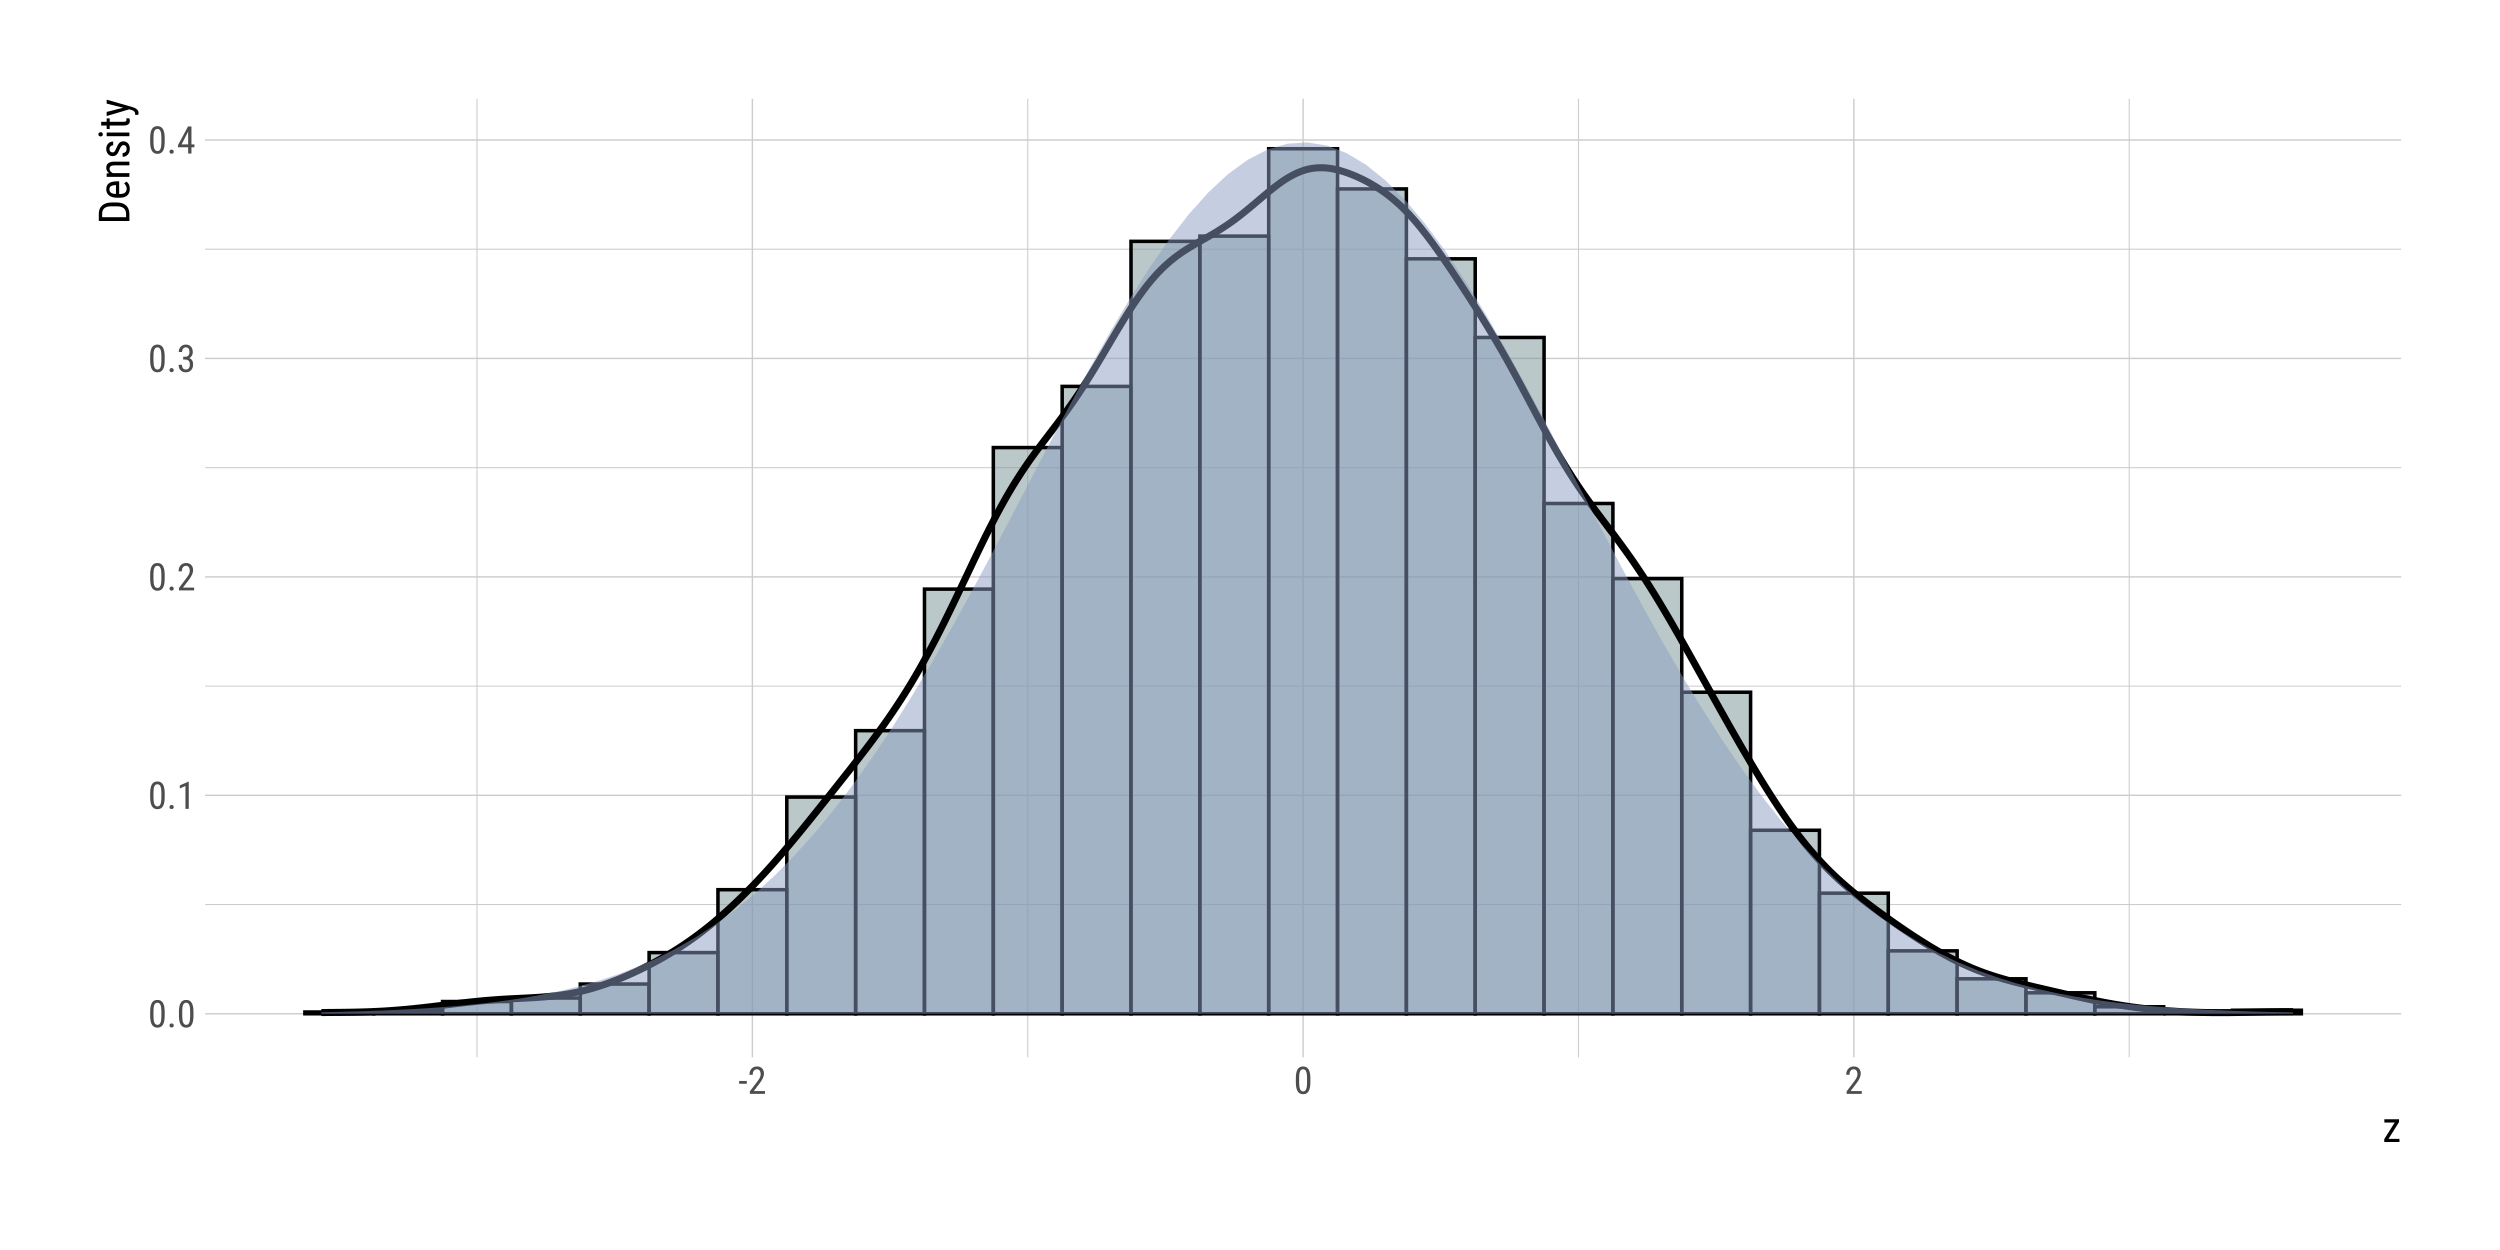 <?xml version="1.0" encoding="UTF-8"?>
<svg xmlns="http://www.w3.org/2000/svg" xmlns:xlink="http://www.w3.org/1999/xlink" width="756pt" height="378pt" viewBox="0 0 756 378" version="1.1">
<defs>
<g>
<symbol overflow="visible" id="glyph0-0">
<path style="stroke:none;" d="M 3.922 0 L 0.578 0 L 0.578 -8.172 L 3.922 -8.172 Z M 3.672 -0.484 L 3.672 -7.688 L 2.375 -4.094 Z M 0.844 -7.641 L 0.844 -0.531 L 2.109 -4.094 Z M 1.031 -0.297 L 3.453 -0.297 L 2.234 -3.703 Z M 2.234 -4.469 L 3.453 -7.875 L 1.031 -7.875 Z M 2.234 -4.469 "/>
</symbol>
<symbol overflow="visible" id="glyph0-1">
<path style="stroke:none;" d="M 5.031 -3.484 C 5.031 -2.273 4.852 -1.375 4.5 -0.781 C 4.145 -0.188 3.594 0.109 2.844 0.109 C 2.113 0.109 1.566 -0.176 1.203 -0.75 C 0.848 -1.32 0.66 -2.18 0.641 -3.328 L 0.641 -4.734 C 0.641 -5.93 0.816 -6.82 1.172 -7.406 C 1.523 -7.988 2.078 -8.281 2.828 -8.281 C 3.566 -8.281 4.113 -8 4.469 -7.438 C 4.82 -6.883 5.008 -6.047 5.031 -4.922 Z M 4.031 -4.906 C 4.031 -5.77 3.93 -6.406 3.734 -6.812 C 3.547 -7.227 3.242 -7.438 2.828 -7.438 C 2.422 -7.438 2.117 -7.234 1.922 -6.828 C 1.734 -6.43 1.641 -5.828 1.641 -5.016 L 1.641 -3.328 C 1.641 -2.461 1.738 -1.812 1.938 -1.375 C 2.133 -0.945 2.438 -0.734 2.844 -0.734 C 3.25 -0.734 3.547 -0.938 3.734 -1.344 C 3.922 -1.75 4.02 -2.375 4.031 -3.219 Z M 4.031 -4.906 "/>
</symbol>
<symbol overflow="visible" id="glyph0-2">
<path style="stroke:none;" d="M 0.812 -0.547 C 0.812 -0.723 0.863 -0.867 0.969 -0.984 C 1.07 -1.109 1.227 -1.172 1.438 -1.172 C 1.656 -1.172 1.816 -1.109 1.922 -0.984 C 2.035 -0.867 2.094 -0.723 2.094 -0.547 C 2.094 -0.367 2.035 -0.223 1.922 -0.109 C 1.816 0.004 1.656 0.062 1.438 0.062 C 1.227 0.062 1.07 0.004 0.969 -0.109 C 0.863 -0.223 0.812 -0.367 0.812 -0.547 Z M 0.812 -0.547 "/>
</symbol>
<symbol overflow="visible" id="glyph0-3">
<path style="stroke:none;" d="M 3.609 0 L 2.609 0 L 2.609 -6.922 L 0.906 -6.156 L 0.906 -7.094 L 3.453 -8.219 L 3.609 -8.219 Z M 3.609 0 "/>
</symbol>
<symbol overflow="visible" id="glyph0-4">
<path style="stroke:none;" d="M 5.234 0 L 0.656 0 L 0.656 -0.75 L 2.984 -3.828 C 3.336 -4.305 3.582 -4.695 3.719 -5 C 3.852 -5.312 3.922 -5.633 3.922 -5.969 C 3.922 -6.406 3.816 -6.758 3.609 -7.031 C 3.41 -7.301 3.148 -7.438 2.828 -7.438 C 2.41 -7.438 2.086 -7.289 1.859 -7 C 1.629 -6.719 1.516 -6.305 1.516 -5.766 L 0.531 -5.766 C 0.531 -6.516 0.734 -7.117 1.141 -7.578 C 1.555 -8.047 2.117 -8.281 2.828 -8.281 C 3.473 -8.281 3.984 -8.082 4.359 -7.688 C 4.734 -7.289 4.922 -6.758 4.922 -6.094 C 4.922 -5.289 4.5 -4.336 3.656 -3.234 L 1.844 -0.844 L 5.234 -0.844 Z M 5.234 0 "/>
</symbol>
<symbol overflow="visible" id="glyph0-5">
<path style="stroke:none;" d="M 1.922 -4.594 L 2.562 -4.594 C 2.969 -4.594 3.281 -4.719 3.5 -4.969 C 3.719 -5.219 3.828 -5.562 3.828 -6 C 3.828 -6.957 3.457 -7.438 2.719 -7.438 C 2.363 -7.438 2.082 -7.305 1.875 -7.047 C 1.676 -6.785 1.578 -6.445 1.578 -6.031 L 0.594 -6.031 C 0.594 -6.688 0.789 -7.223 1.188 -7.641 C 1.594 -8.066 2.102 -8.281 2.719 -8.281 C 3.363 -8.281 3.875 -8.078 4.25 -7.672 C 4.633 -7.273 4.828 -6.707 4.828 -5.969 C 4.828 -5.594 4.727 -5.238 4.531 -4.906 C 4.332 -4.582 4.078 -4.344 3.766 -4.188 C 4.535 -3.906 4.922 -3.27 4.922 -2.281 C 4.922 -1.551 4.719 -0.969 4.312 -0.531 C 3.906 -0.102 3.375 0.109 2.719 0.109 C 2.07 0.109 1.547 -0.094 1.141 -0.5 C 0.742 -0.914 0.547 -1.469 0.547 -2.156 L 1.547 -2.156 C 1.547 -1.719 1.648 -1.367 1.859 -1.109 C 2.066 -0.859 2.352 -0.734 2.719 -0.734 C 3.094 -0.734 3.391 -0.859 3.609 -1.109 C 3.828 -1.359 3.938 -1.738 3.938 -2.25 C 3.938 -3.25 3.461 -3.75 2.516 -3.75 L 1.922 -3.75 Z M 1.922 -4.594 "/>
</symbol>
<symbol overflow="visible" id="glyph0-6">
<path style="stroke:none;" d="M 4.422 -2.75 L 5.328 -2.75 L 5.328 -1.891 L 4.422 -1.891 L 4.422 0 L 3.422 0 L 3.422 -1.891 L 0.344 -1.891 L 0.344 -2.516 L 3.375 -8.172 L 4.422 -8.172 Z M 1.438 -2.75 L 3.422 -2.75 L 3.422 -6.625 Z M 1.438 -2.75 "/>
</symbol>
<symbol overflow="visible" id="glyph0-7">
<path style="stroke:none;" d="M 2.578 -3.047 L 0.266 -3.047 L 0.266 -3.891 L 2.578 -3.891 Z M 2.578 -3.047 "/>
</symbol>
<symbol overflow="visible" id="glyph1-0">
<path style="stroke:none;" d="M 4.438 0 L 0.656 0 L 0.656 -9.25 L 4.438 -9.25 Z M 4.141 -0.547 L 4.141 -8.703 L 2.688 -4.625 Z M 0.953 -8.641 L 0.953 -0.594 L 2.375 -4.625 Z M 1.156 -0.344 L 3.906 -0.344 L 2.531 -4.188 Z M 2.531 -5.047 L 3.906 -8.906 L 1.156 -8.906 Z M 2.531 -5.047 "/>
</symbol>
<symbol overflow="visible" id="glyph1-1">
<path style="stroke:none;" d="M 1.875 -0.953 L 5.188 -0.953 L 5.188 0 L 0.594 0 L 0.594 -0.859 L 3.75 -5.891 L 0.625 -5.891 L 0.625 -6.875 L 5.062 -6.875 L 5.062 -6.031 Z M 1.875 -0.953 "/>
</symbol>
<symbol overflow="visible" id="glyph2-0">
<path style="stroke:none;" d="M 0 -4.438 L 0 -0.656 L -9.25 -0.656 L -9.25 -4.438 Z M -0.547 -4.141 L -8.703 -4.141 L -4.625 -2.688 Z M -8.641 -0.953 L -0.594 -0.953 L -4.625 -2.375 Z M -0.344 -1.156 L -0.344 -3.906 L -4.188 -2.531 Z M -5.047 -2.531 L -8.906 -3.906 L -8.906 -1.156 Z M -5.047 -2.531 "/>
</symbol>
<symbol overflow="visible" id="glyph2-1">
<path style="stroke:none;" d="M 0 -1 L -9.25 -1 L -9.25 -3.203 C -9.25 -4.273 -8.91 -5.109 -8.234 -5.703 C -7.555 -6.305 -6.609 -6.609 -5.391 -6.609 L -3.828 -6.609 C -2.609 -6.609 -1.664 -6.305 -1 -5.703 C -0.332 -5.098 0 -4.219 0 -3.062 Z M -8.234 -2.156 L -1 -2.156 L -1 -3.094 C -1 -3.906 -1.234 -4.5 -1.703 -4.875 C -2.172 -5.258 -2.863 -5.453 -3.781 -5.453 L -5.422 -5.453 C -6.391 -5.453 -7.098 -5.266 -7.547 -4.891 C -8.004 -4.516 -8.234 -3.953 -8.234 -3.203 Z M -8.234 -2.156 "/>
</symbol>
<symbol overflow="visible" id="glyph2-2">
<path style="stroke:none;" d="M 0.125 -3.297 C 0.125 -2.441 -0.129 -1.785 -0.641 -1.328 C -1.148 -0.867 -1.895 -0.633 -2.875 -0.625 L -3.719 -0.625 C -4.738 -0.625 -5.539 -0.848 -6.125 -1.297 C -6.707 -1.742 -7 -2.367 -7 -3.172 C -7 -3.973 -6.738 -4.57 -6.219 -4.969 C -5.707 -5.363 -4.91 -5.566 -3.828 -5.578 L -3.094 -5.578 L -3.094 -1.75 L -2.938 -1.75 C -2.195 -1.75 -1.66 -1.883 -1.328 -2.156 C -0.992 -2.438 -0.828 -2.836 -0.828 -3.359 C -0.828 -3.691 -0.891 -3.984 -1.016 -4.234 C -1.141 -4.484 -1.336 -4.719 -1.609 -4.938 L -0.906 -5.516 C -0.219 -5.035 0.125 -4.297 0.125 -3.297 Z M -6.031 -3.172 C -6.031 -2.703 -5.867 -2.352 -5.547 -2.125 C -5.234 -1.906 -4.738 -1.781 -4.062 -1.75 L -4.062 -4.453 L -4.219 -4.453 C -4.863 -4.422 -5.328 -4.301 -5.609 -4.094 C -5.891 -3.895 -6.031 -3.586 -6.031 -3.172 Z M -6.031 -3.172 "/>
</symbol>
<symbol overflow="visible" id="glyph2-3">
<path style="stroke:none;" d="M -6.875 -1.891 L -6.125 -1.938 C -6.707 -2.363 -7 -2.914 -7 -3.594 C -7 -4.812 -6.188 -5.43 -4.562 -5.453 L 0 -5.453 L 0 -4.328 L -4.516 -4.328 C -5.047 -4.328 -5.426 -4.238 -5.656 -4.062 C -5.883 -3.883 -6 -3.613 -6 -3.25 C -6 -2.969 -5.906 -2.719 -5.719 -2.5 C -5.531 -2.281 -5.285 -2.102 -4.984 -1.969 L 0 -1.969 L 0 -0.844 L -6.875 -0.844 Z M -6.875 -1.891 "/>
</symbol>
<symbol overflow="visible" id="glyph2-4">
<path style="stroke:none;" d="M -1.766 -4.172 C -2.004 -4.172 -2.207 -4.078 -2.375 -3.891 C -2.551 -3.711 -2.754 -3.363 -2.984 -2.844 C -3.234 -2.238 -3.445 -1.812 -3.625 -1.562 C -3.801 -1.32 -4.004 -1.141 -4.234 -1.016 C -4.461 -0.891 -4.734 -0.828 -5.047 -0.828 C -5.609 -0.828 -6.07 -1.031 -6.438 -1.438 C -6.812 -1.852 -7 -2.379 -7 -3.016 C -7 -3.68 -6.801 -4.219 -6.406 -4.625 C -6.02 -5.031 -5.52 -5.234 -4.906 -5.234 L -4.906 -4.109 C -5.219 -4.109 -5.484 -4.004 -5.703 -3.797 C -5.922 -3.586 -6.031 -3.328 -6.031 -3.016 C -6.031 -2.68 -5.941 -2.422 -5.766 -2.234 C -5.598 -2.047 -5.367 -1.953 -5.078 -1.953 C -4.848 -1.953 -4.664 -2.02 -4.531 -2.156 C -4.395 -2.289 -4.211 -2.625 -3.984 -3.156 C -3.648 -3.988 -3.328 -4.551 -3.016 -4.844 C -2.711 -5.145 -2.32 -5.297 -1.844 -5.297 C -1.25 -5.297 -0.77 -5.086 -0.406 -4.672 C -0.051 -4.266 0.125 -3.719 0.125 -3.031 C 0.125 -2.32 -0.078 -1.742 -0.484 -1.297 C -0.898 -0.848 -1.422 -0.625 -2.047 -0.625 L -2.047 -1.766 C -1.672 -1.773 -1.375 -1.891 -1.156 -2.109 C -0.938 -2.328 -0.828 -2.633 -0.828 -3.031 C -0.828 -3.406 -0.91 -3.688 -1.078 -3.875 C -1.242 -4.07 -1.473 -4.172 -1.766 -4.172 Z M -1.766 -4.172 "/>
</symbol>
<symbol overflow="visible" id="glyph2-5">
<path style="stroke:none;" d="M 0 -2.047 L 0 -0.922 L -6.875 -0.922 L -6.875 -2.047 Z M -8.688 -2.141 C -8.5 -2.141 -8.344 -2.086 -8.219 -1.984 C -8.094 -1.879 -8.031 -1.719 -8.031 -1.5 C -8.031 -1.289 -8.094 -1.129 -8.219 -1.016 C -8.344 -0.91 -8.5 -0.859 -8.688 -0.859 C -8.875 -0.859 -9.035 -0.91 -9.172 -1.016 C -9.305 -1.129 -9.375 -1.289 -9.375 -1.5 C -9.375 -1.707 -9.305 -1.863 -9.172 -1.969 C -9.035 -2.082 -8.875 -2.141 -8.688 -2.141 Z M -8.688 -2.141 "/>
</symbol>
<symbol overflow="visible" id="glyph2-6">
<path style="stroke:none;" d="M -8.531 -2.312 L -6.875 -2.312 L -6.875 -3.344 L -5.953 -3.344 L -5.953 -2.312 L -1.703 -2.312 C -1.43 -2.312 -1.223 -2.352 -1.078 -2.438 C -0.941 -2.531 -0.875 -2.688 -0.875 -2.906 C -0.875 -3.051 -0.898 -3.203 -0.953 -3.359 L 0 -3.344 C 0.082 -3.082 0.125 -2.82 0.125 -2.562 C 0.125 -2.113 -0.031 -1.77 -0.344 -1.531 C -0.664 -1.301 -1.113 -1.188 -1.688 -1.188 L -5.953 -1.188 L -5.953 -0.141 L -6.875 -0.141 L -6.875 -1.188 L -8.531 -1.188 Z M -8.531 -2.312 "/>
</symbol>
<symbol overflow="visible" id="glyph2-7">
<path style="stroke:none;" d="M -1.859 -2.719 L -6.875 -3.969 L -6.875 -5.156 L 0.969 -2.906 C 1.562 -2.738 2.008 -2.5 2.312 -2.188 C 2.625 -1.883 2.781 -1.535 2.781 -1.141 C 2.781 -0.992 2.742 -0.801 2.672 -0.562 L 1.719 -0.562 L 1.75 -0.812 C 1.75 -1.133 1.672 -1.383 1.516 -1.562 C 1.359 -1.75 1.094 -1.898 0.719 -2.016 L -0.062 -2.234 L -6.875 -0.219 L -6.875 -1.453 Z M -1.859 -2.719 "/>
</symbol>
</g>
<clipPath id="clip1">
  <path d="M 62.012 273 L 726.109 273 L 726.109 274 L 62.012 274 Z M 62.012 273 "/>
</clipPath>
<clipPath id="clip2">
  <path d="M 62.012 207 L 726.109 207 L 726.109 208 L 62.012 208 Z M 62.012 207 "/>
</clipPath>
<clipPath id="clip3">
  <path d="M 62.012 141 L 726.109 141 L 726.109 142 L 62.012 142 Z M 62.012 141 "/>
</clipPath>
<clipPath id="clip4">
  <path d="M 62.012 75 L 726.109 75 L 726.109 76 L 62.012 76 Z M 62.012 75 "/>
</clipPath>
<clipPath id="clip5">
  <path d="M 144 29.887 L 145 29.887 L 145 319.738 L 144 319.738 Z M 144 29.887 "/>
</clipPath>
<clipPath id="clip6">
  <path d="M 310 29.887 L 311 29.887 L 311 319.738 L 310 319.738 Z M 310 29.887 "/>
</clipPath>
<clipPath id="clip7">
  <path d="M 477 29.887 L 478 29.887 L 478 319.738 L 477 319.738 Z M 477 29.887 "/>
</clipPath>
<clipPath id="clip8">
  <path d="M 643 29.887 L 645 29.887 L 645 319.738 L 643 319.738 Z M 643 29.887 "/>
</clipPath>
<clipPath id="clip9">
  <path d="M 62.012 306 L 726.109 306 L 726.109 307 L 62.012 307 Z M 62.012 306 "/>
</clipPath>
<clipPath id="clip10">
  <path d="M 62.012 240 L 726.109 240 L 726.109 241 L 62.012 241 Z M 62.012 240 "/>
</clipPath>
<clipPath id="clip11">
  <path d="M 62.012 174 L 726.109 174 L 726.109 175 L 62.012 175 Z M 62.012 174 "/>
</clipPath>
<clipPath id="clip12">
  <path d="M 62.012 108 L 726.109 108 L 726.109 109 L 62.012 109 Z M 62.012 108 "/>
</clipPath>
<clipPath id="clip13">
  <path d="M 62.012 42 L 726.109 42 L 726.109 43 L 62.012 43 Z M 62.012 42 "/>
</clipPath>
<clipPath id="clip14">
  <path d="M 227 29.887 L 228 29.887 L 228 319.738 L 227 319.738 Z M 227 29.887 "/>
</clipPath>
<clipPath id="clip15">
  <path d="M 393 29.887 L 395 29.887 L 395 319.738 L 393 319.738 Z M 393 29.887 "/>
</clipPath>
<clipPath id="clip16">
  <path d="M 560 29.887 L 561 29.887 L 561 319.738 L 560 319.738 Z M 560 29.887 "/>
</clipPath>
</defs>
<g id="surface64">
<rect x="0" y="0" width="756" height="378" style="fill:rgb(100%,100%,100%);fill-opacity:1;stroke:none;"/>
<g clip-path="url(#clip1)" clip-rule="nonzero">
<path style="fill:none;stroke-width:0.32;stroke-linecap:butt;stroke-linejoin:round;stroke:rgb(80%,80%,80%);stroke-opacity:1;stroke-miterlimit:10;" d="M 62.012 273.535 L 726.113 273.535 "/>
</g>
<g clip-path="url(#clip2)" clip-rule="nonzero">
<path style="fill:none;stroke-width:0.32;stroke-linecap:butt;stroke-linejoin:round;stroke:rgb(80%,80%,80%);stroke-opacity:1;stroke-miterlimit:10;" d="M 62.012 207.477 L 726.113 207.477 "/>
</g>
<g clip-path="url(#clip3)" clip-rule="nonzero">
<path style="fill:none;stroke-width:0.32;stroke-linecap:butt;stroke-linejoin:round;stroke:rgb(80%,80%,80%);stroke-opacity:1;stroke-miterlimit:10;" d="M 62.012 141.422 L 726.113 141.422 "/>
</g>
<g clip-path="url(#clip4)" clip-rule="nonzero">
<path style="fill:none;stroke-width:0.32;stroke-linecap:butt;stroke-linejoin:round;stroke:rgb(80%,80%,80%);stroke-opacity:1;stroke-miterlimit:10;" d="M 62.012 75.363 L 726.113 75.363 "/>
</g>
<g clip-path="url(#clip5)" clip-rule="nonzero">
<path style="fill:none;stroke-width:0.32;stroke-linecap:butt;stroke-linejoin:round;stroke:rgb(80%,80%,80%);stroke-opacity:1;stroke-miterlimit:10;" d="M 144.246 319.738 L 144.246 29.887 "/>
</g>
<g clip-path="url(#clip6)" clip-rule="nonzero">
<path style="fill:none;stroke-width:0.32;stroke-linecap:butt;stroke-linejoin:round;stroke:rgb(80%,80%,80%);stroke-opacity:1;stroke-miterlimit:10;" d="M 310.789 319.738 L 310.789 29.887 "/>
</g>
<g clip-path="url(#clip7)" clip-rule="nonzero">
<path style="fill:none;stroke-width:0.32;stroke-linecap:butt;stroke-linejoin:round;stroke:rgb(80%,80%,80%);stroke-opacity:1;stroke-miterlimit:10;" d="M 477.336 319.738 L 477.336 29.887 "/>
</g>
<g clip-path="url(#clip8)" clip-rule="nonzero">
<path style="fill:none;stroke-width:0.32;stroke-linecap:butt;stroke-linejoin:round;stroke:rgb(80%,80%,80%);stroke-opacity:1;stroke-miterlimit:10;" d="M 643.879 319.738 L 643.879 29.887 "/>
</g>
<g clip-path="url(#clip9)" clip-rule="nonzero">
<path style="fill:none;stroke-width:0.427;stroke-linecap:butt;stroke-linejoin:round;stroke:rgb(80%,80%,80%);stroke-opacity:1;stroke-miterlimit:10;" d="M 62.012 306.562 L 726.113 306.562 "/>
</g>
<g clip-path="url(#clip10)" clip-rule="nonzero">
<path style="fill:none;stroke-width:0.427;stroke-linecap:butt;stroke-linejoin:round;stroke:rgb(80%,80%,80%);stroke-opacity:1;stroke-miterlimit:10;" d="M 62.012 240.504 L 726.113 240.504 "/>
</g>
<g clip-path="url(#clip11)" clip-rule="nonzero">
<path style="fill:none;stroke-width:0.427;stroke-linecap:butt;stroke-linejoin:round;stroke:rgb(80%,80%,80%);stroke-opacity:1;stroke-miterlimit:10;" d="M 62.012 174.449 L 726.113 174.449 "/>
</g>
<g clip-path="url(#clip12)" clip-rule="nonzero">
<path style="fill:none;stroke-width:0.427;stroke-linecap:butt;stroke-linejoin:round;stroke:rgb(80%,80%,80%);stroke-opacity:1;stroke-miterlimit:10;" d="M 62.012 108.391 L 726.113 108.391 "/>
</g>
<g clip-path="url(#clip13)" clip-rule="nonzero">
<path style="fill:none;stroke-width:0.427;stroke-linecap:butt;stroke-linejoin:round;stroke:rgb(80%,80%,80%);stroke-opacity:1;stroke-miterlimit:10;" d="M 62.012 42.336 L 726.113 42.336 "/>
</g>
<g clip-path="url(#clip14)" clip-rule="nonzero">
<path style="fill:none;stroke-width:0.427;stroke-linecap:butt;stroke-linejoin:round;stroke:rgb(80%,80%,80%);stroke-opacity:1;stroke-miterlimit:10;" d="M 227.516 319.738 L 227.516 29.887 "/>
</g>
<g clip-path="url(#clip15)" clip-rule="nonzero">
<path style="fill:none;stroke-width:0.427;stroke-linecap:butt;stroke-linejoin:round;stroke:rgb(80%,80%,80%);stroke-opacity:1;stroke-miterlimit:10;" d="M 394.062 319.738 L 394.062 29.887 "/>
</g>
<g clip-path="url(#clip16)" clip-rule="nonzero">
<path style="fill:none;stroke-width:0.427;stroke-linecap:butt;stroke-linejoin:round;stroke:rgb(80%,80%,80%);stroke-opacity:1;stroke-miterlimit:10;" d="M 560.609 319.738 L 560.609 29.887 "/>
</g>
<path style="fill-rule:nonzero;fill:rgb(46.275%,57.255%,57.647%);fill-opacity:0.502;stroke-width:1.067;stroke-linecap:butt;stroke-linejoin:miter;stroke:rgb(0%,0%,0%);stroke-opacity:1;stroke-miterlimit:10;" d="M 92.199 306.562 L 113.016 306.562 L 113.016 306.035 L 92.199 306.035 Z M 92.199 306.562 "/>
<path style="fill-rule:nonzero;fill:rgb(46.275%,57.255%,57.647%);fill-opacity:0.502;stroke-width:1.067;stroke-linecap:butt;stroke-linejoin:miter;stroke:rgb(0%,0%,0%);stroke-opacity:1;stroke-miterlimit:10;" d="M 113.02 306.562 L 133.836 306.562 L 133.836 305.504 L 113.02 305.504 Z M 113.02 306.562 "/>
<path style="fill-rule:nonzero;fill:rgb(46.275%,57.255%,57.647%);fill-opacity:0.502;stroke-width:1.067;stroke-linecap:butt;stroke-linejoin:miter;stroke:rgb(0%,0%,0%);stroke-opacity:1;stroke-miterlimit:10;" d="M 133.836 306.562 L 154.652 306.562 L 154.652 302.863 L 133.836 302.863 Z M 133.836 306.562 "/>
<path style="fill-rule:nonzero;fill:rgb(46.275%,57.255%,57.647%);fill-opacity:0.502;stroke-width:1.067;stroke-linecap:butt;stroke-linejoin:miter;stroke:rgb(0%,0%,0%);stroke-opacity:1;stroke-miterlimit:10;" d="M 154.652 306.562 L 175.469 306.562 L 175.469 301.805 L 154.652 301.805 Z M 154.652 306.562 "/>
<path style="fill-rule:nonzero;fill:rgb(46.275%,57.255%,57.647%);fill-opacity:0.502;stroke-width:1.067;stroke-linecap:butt;stroke-linejoin:miter;stroke:rgb(0%,0%,0%);stroke-opacity:1;stroke-miterlimit:10;" d="M 175.473 306.562 L 196.289 306.562 L 196.289 297.578 L 175.473 297.578 Z M 175.473 306.562 "/>
<path style="fill-rule:nonzero;fill:rgb(46.275%,57.255%,57.647%);fill-opacity:0.502;stroke-width:1.067;stroke-linecap:butt;stroke-linejoin:miter;stroke:rgb(0%,0%,0%);stroke-opacity:1;stroke-miterlimit:10;" d="M 196.289 306.562 L 217.105 306.562 L 217.105 288.066 L 196.289 288.066 Z M 196.289 306.562 "/>
<path style="fill-rule:nonzero;fill:rgb(46.275%,57.255%,57.647%);fill-opacity:0.502;stroke-width:1.067;stroke-linecap:butt;stroke-linejoin:miter;stroke:rgb(0%,0%,0%);stroke-opacity:1;stroke-miterlimit:10;" d="M 217.109 306.562 L 237.926 306.562 L 237.926 269.043 L 217.109 269.043 Z M 217.109 306.562 "/>
<path style="fill-rule:nonzero;fill:rgb(46.275%,57.255%,57.647%);fill-opacity:0.502;stroke-width:1.067;stroke-linecap:butt;stroke-linejoin:miter;stroke:rgb(0%,0%,0%);stroke-opacity:1;stroke-miterlimit:10;" d="M 237.926 306.562 L 258.742 306.562 L 258.742 241.035 L 237.926 241.035 Z M 237.926 306.562 "/>
<path style="fill-rule:nonzero;fill:rgb(46.275%,57.255%,57.647%);fill-opacity:0.502;stroke-width:1.067;stroke-linecap:butt;stroke-linejoin:miter;stroke:rgb(0%,0%,0%);stroke-opacity:1;stroke-miterlimit:10;" d="M 258.746 306.562 L 279.562 306.562 L 279.562 220.953 L 258.746 220.953 Z M 258.746 306.562 "/>
<path style="fill-rule:nonzero;fill:rgb(46.275%,57.255%,57.647%);fill-opacity:0.502;stroke-width:1.067;stroke-linecap:butt;stroke-linejoin:miter;stroke:rgb(0%,0%,0%);stroke-opacity:1;stroke-miterlimit:10;" d="M 279.562 306.562 L 300.379 306.562 L 300.379 178.148 L 279.562 178.148 Z M 279.562 306.562 "/>
<path style="fill-rule:nonzero;fill:rgb(46.275%,57.255%,57.647%);fill-opacity:0.502;stroke-width:1.067;stroke-linecap:butt;stroke-linejoin:miter;stroke:rgb(0%,0%,0%);stroke-opacity:1;stroke-miterlimit:10;" d="M 300.383 306.562 L 321.199 306.562 L 321.199 135.344 L 300.383 135.344 Z M 300.383 306.562 "/>
<path style="fill-rule:nonzero;fill:rgb(46.275%,57.255%,57.647%);fill-opacity:0.502;stroke-width:1.067;stroke-linecap:butt;stroke-linejoin:miter;stroke:rgb(0%,0%,0%);stroke-opacity:1;stroke-miterlimit:10;" d="M 321.199 306.562 L 342.016 306.562 L 342.016 116.848 L 321.199 116.848 Z M 321.199 306.562 "/>
<path style="fill-rule:nonzero;fill:rgb(46.275%,57.255%,57.647%);fill-opacity:0.502;stroke-width:1.067;stroke-linecap:butt;stroke-linejoin:miter;stroke:rgb(0%,0%,0%);stroke-opacity:1;stroke-miterlimit:10;" d="M 342.016 306.562 L 362.832 306.562 L 362.832 72.984 L 342.016 72.984 Z M 342.016 306.562 "/>
<path style="fill-rule:nonzero;fill:rgb(46.275%,57.255%,57.647%);fill-opacity:0.502;stroke-width:1.067;stroke-linecap:butt;stroke-linejoin:miter;stroke:rgb(0%,0%,0%);stroke-opacity:1;stroke-miterlimit:10;" d="M 362.836 306.562 L 383.652 306.562 L 383.652 71.398 L 362.836 71.398 Z M 362.836 306.562 "/>
<path style="fill-rule:nonzero;fill:rgb(46.275%,57.255%,57.647%);fill-opacity:0.502;stroke-width:1.067;stroke-linecap:butt;stroke-linejoin:miter;stroke:rgb(0%,0%,0%);stroke-opacity:1;stroke-miterlimit:10;" d="M 383.652 306.562 L 404.469 306.562 L 404.469 44.977 L 383.652 44.977 Z M 383.652 306.562 "/>
<path style="fill-rule:nonzero;fill:rgb(46.275%,57.255%,57.647%);fill-opacity:0.502;stroke-width:1.067;stroke-linecap:butt;stroke-linejoin:miter;stroke:rgb(0%,0%,0%);stroke-opacity:1;stroke-miterlimit:10;" d="M 404.473 306.562 L 425.289 306.562 L 425.289 57.133 L 404.473 57.133 Z M 404.473 306.562 "/>
<path style="fill-rule:nonzero;fill:rgb(46.275%,57.255%,57.647%);fill-opacity:0.502;stroke-width:1.067;stroke-linecap:butt;stroke-linejoin:miter;stroke:rgb(0%,0%,0%);stroke-opacity:1;stroke-miterlimit:10;" d="M 425.289 306.562 L 446.105 306.562 L 446.105 78.27 L 425.289 78.27 Z M 425.289 306.562 "/>
<path style="fill-rule:nonzero;fill:rgb(46.275%,57.255%,57.647%);fill-opacity:0.502;stroke-width:1.067;stroke-linecap:butt;stroke-linejoin:miter;stroke:rgb(0%,0%,0%);stroke-opacity:1;stroke-miterlimit:10;" d="M 446.109 306.562 L 466.926 306.562 L 466.926 102.051 L 446.109 102.051 Z M 446.109 306.562 "/>
<path style="fill-rule:nonzero;fill:rgb(46.275%,57.255%,57.647%);fill-opacity:0.502;stroke-width:1.067;stroke-linecap:butt;stroke-linejoin:miter;stroke:rgb(0%,0%,0%);stroke-opacity:1;stroke-miterlimit:10;" d="M 466.926 306.562 L 487.742 306.562 L 487.742 152.254 L 466.926 152.254 Z M 466.926 306.562 "/>
<path style="fill-rule:nonzero;fill:rgb(46.275%,57.255%,57.647%);fill-opacity:0.502;stroke-width:1.067;stroke-linecap:butt;stroke-linejoin:miter;stroke:rgb(0%,0%,0%);stroke-opacity:1;stroke-miterlimit:10;" d="M 487.746 306.562 L 508.562 306.562 L 508.562 174.977 L 487.746 174.977 Z M 487.746 306.562 "/>
<path style="fill-rule:nonzero;fill:rgb(46.275%,57.255%,57.647%);fill-opacity:0.502;stroke-width:1.067;stroke-linecap:butt;stroke-linejoin:miter;stroke:rgb(0%,0%,0%);stroke-opacity:1;stroke-miterlimit:10;" d="M 508.562 306.562 L 529.379 306.562 L 529.379 209.328 L 508.562 209.328 Z M 508.562 306.562 "/>
<path style="fill-rule:nonzero;fill:rgb(46.275%,57.255%,57.647%);fill-opacity:0.502;stroke-width:1.067;stroke-linecap:butt;stroke-linejoin:miter;stroke:rgb(0%,0%,0%);stroke-opacity:1;stroke-miterlimit:10;" d="M 529.379 306.562 L 550.195 306.562 L 550.195 251.074 L 529.379 251.074 Z M 529.379 306.562 "/>
<path style="fill-rule:nonzero;fill:rgb(46.275%,57.255%,57.647%);fill-opacity:0.502;stroke-width:1.067;stroke-linecap:butt;stroke-linejoin:miter;stroke:rgb(0%,0%,0%);stroke-opacity:1;stroke-miterlimit:10;" d="M 550.199 306.562 L 571.016 306.562 L 571.016 270.098 L 550.199 270.098 Z M 550.199 306.562 "/>
<path style="fill-rule:nonzero;fill:rgb(46.275%,57.255%,57.647%);fill-opacity:0.502;stroke-width:1.067;stroke-linecap:butt;stroke-linejoin:miter;stroke:rgb(0%,0%,0%);stroke-opacity:1;stroke-miterlimit:10;" d="M 571.016 306.562 L 591.832 306.562 L 591.832 287.539 L 571.016 287.539 Z M 571.016 306.562 "/>
<path style="fill-rule:nonzero;fill:rgb(46.275%,57.255%,57.647%);fill-opacity:0.502;stroke-width:1.067;stroke-linecap:butt;stroke-linejoin:miter;stroke:rgb(0%,0%,0%);stroke-opacity:1;stroke-miterlimit:10;" d="M 591.836 306.562 L 612.652 306.562 L 612.652 295.992 L 591.836 295.992 Z M 591.836 306.562 "/>
<path style="fill-rule:nonzero;fill:rgb(46.275%,57.255%,57.647%);fill-opacity:0.502;stroke-width:1.067;stroke-linecap:butt;stroke-linejoin:miter;stroke:rgb(0%,0%,0%);stroke-opacity:1;stroke-miterlimit:10;" d="M 612.652 306.562 L 633.469 306.562 L 633.469 300.223 L 612.652 300.223 Z M 612.652 306.562 "/>
<path style="fill-rule:nonzero;fill:rgb(46.275%,57.255%,57.647%);fill-opacity:0.502;stroke-width:1.067;stroke-linecap:butt;stroke-linejoin:miter;stroke:rgb(0%,0%,0%);stroke-opacity:1;stroke-miterlimit:10;" d="M 633.473 306.562 L 654.289 306.562 L 654.289 304.449 L 633.473 304.449 Z M 633.473 306.562 "/>
<path style="fill:none;stroke-width:1.067;stroke-linecap:butt;stroke-linejoin:miter;stroke:rgb(0%,0%,0%);stroke-opacity:1;stroke-miterlimit:10;" d="M 654.289 306.562 L 675.105 306.562 Z M 654.289 306.562 "/>
<path style="fill-rule:nonzero;fill:rgb(46.275%,57.255%,57.647%);fill-opacity:0.502;stroke-width:1.067;stroke-linecap:butt;stroke-linejoin:miter;stroke:rgb(0%,0%,0%);stroke-opacity:1;stroke-miterlimit:10;" d="M 675.109 306.562 L 695.926 306.562 L 695.926 305.504 L 675.109 305.504 Z M 675.109 306.562 "/>
<path style="fill:none;stroke-width:2.134;stroke-linecap:butt;stroke-linejoin:round;stroke:rgb(0%,0%,0%);stroke-opacity:1;stroke-miterlimit:10;" d="M 97.188 306.195 L 99.523 306.172 L 100.688 306.164 L 103.023 306.141 L 104.191 306.125 L 105.355 306.109 L 106.523 306.09 L 107.691 306.066 L 108.855 306.039 L 110.023 306.004 L 111.191 305.965 L 112.359 305.922 L 113.523 305.871 L 114.691 305.816 L 115.859 305.754 L 117.023 305.684 L 118.191 305.605 L 119.359 305.52 L 120.527 305.43 L 121.691 305.328 L 122.859 305.227 L 124.027 305.113 L 125.191 304.996 L 126.359 304.875 L 127.527 304.75 L 128.691 304.617 L 129.859 304.484 L 132.195 304.203 L 133.359 304.062 L 134.527 303.922 L 135.695 303.777 L 136.859 303.637 L 139.195 303.355 L 140.363 303.223 L 141.527 303.09 L 142.695 302.965 L 143.863 302.844 L 145.027 302.727 L 146.195 302.617 L 147.363 302.516 L 148.531 302.422 L 149.695 302.336 L 150.863 302.254 L 152.031 302.18 L 153.195 302.109 L 155.531 301.984 L 156.699 301.93 L 157.863 301.871 L 159.031 301.812 L 160.199 301.75 L 161.363 301.688 L 162.531 301.613 L 163.699 301.531 L 164.863 301.438 L 166.031 301.332 L 167.199 301.211 L 168.367 301.074 L 169.531 300.922 L 170.699 300.746 L 171.867 300.551 L 173.031 300.336 L 174.199 300.102 L 175.367 299.848 L 176.535 299.57 L 177.699 299.266 L 178.867 298.941 L 180.035 298.598 L 181.199 298.23 L 182.367 297.848 L 183.535 297.441 L 184.703 297.02 L 185.867 296.574 L 187.035 296.109 L 188.203 295.629 L 189.367 295.133 L 190.535 294.621 L 191.703 294.094 L 192.871 293.547 L 194.035 292.984 L 195.203 292.406 L 196.371 291.809 L 197.535 291.199 L 198.703 290.57 L 199.871 289.926 L 201.035 289.258 L 202.203 288.574 L 203.371 287.867 L 204.539 287.141 L 205.703 286.395 L 206.871 285.625 L 208.039 284.832 L 209.203 284.012 L 210.371 283.168 L 211.539 282.301 L 212.707 281.406 L 213.871 280.492 L 215.039 279.547 L 216.207 278.574 L 217.371 277.578 L 218.539 276.562 L 219.707 275.52 L 220.875 274.453 L 222.039 273.363 L 223.207 272.25 L 224.375 271.113 L 225.539 269.953 L 226.707 268.773 L 227.875 267.574 L 229.039 266.352 L 230.207 265.109 L 231.375 263.844 L 232.543 262.559 L 233.707 261.254 L 234.875 259.934 L 236.043 258.594 L 237.207 257.234 L 238.375 255.855 L 239.543 254.465 L 240.711 253.062 L 241.875 251.645 L 243.043 250.215 L 244.211 248.781 L 245.375 247.332 L 246.543 245.879 L 247.711 244.422 L 248.879 242.961 L 250.043 241.5 L 252.379 238.562 L 253.543 237.094 L 254.711 235.621 L 255.879 234.145 L 257.047 232.664 L 258.211 231.176 L 259.379 229.684 L 260.547 228.176 L 261.711 226.66 L 262.879 225.125 L 264.047 223.57 L 265.211 221.996 L 266.379 220.398 L 267.547 218.77 L 268.715 217.105 L 269.879 215.406 L 271.047 213.672 L 272.215 211.895 L 273.379 210.074 L 274.547 208.211 L 275.715 206.289 L 276.883 204.32 L 278.047 202.301 L 279.215 200.23 L 280.383 198.113 L 281.547 195.941 L 282.715 193.723 L 283.883 191.449 L 285.051 189.133 L 286.215 186.781 L 287.383 184.398 L 288.551 181.98 L 289.715 179.543 L 290.883 177.086 L 293.219 172.164 L 294.383 169.711 L 295.551 167.273 L 296.719 164.859 L 297.883 162.48 L 299.051 160.148 L 300.219 157.867 L 301.383 155.637 L 302.551 153.465 L 303.719 151.359 L 304.887 149.316 L 306.051 147.355 L 307.219 145.461 L 308.387 143.633 L 309.551 141.863 L 310.719 140.152 L 311.887 138.492 L 313.055 136.883 L 314.219 135.309 L 315.387 133.762 L 316.555 132.23 L 317.719 130.703 L 318.887 129.176 L 320.055 127.637 L 321.223 126.07 L 322.387 124.477 L 323.555 122.848 L 324.723 121.176 L 325.887 119.465 L 327.055 117.707 L 328.223 115.902 L 329.387 114.047 L 330.555 112.156 L 331.723 110.234 L 332.891 108.285 L 334.055 106.316 L 335.223 104.336 L 336.391 102.359 L 337.555 100.395 L 338.723 98.453 L 339.891 96.543 L 341.059 94.676 L 342.223 92.855 L 343.391 91.109 L 344.559 89.434 L 345.723 87.836 L 346.891 86.312 L 348.059 84.875 L 349.227 83.52 L 350.391 82.25 L 351.559 81.082 L 352.727 79.992 L 353.891 78.977 L 355.059 78.031 L 356.227 77.148 L 357.395 76.324 L 358.559 75.559 L 359.727 74.832 L 360.895 74.137 L 362.059 73.457 L 363.227 72.793 L 364.395 72.133 L 365.559 71.465 L 366.727 70.785 L 367.895 70.086 L 369.062 69.359 L 370.227 68.605 L 371.395 67.82 L 372.562 67.004 L 373.727 66.145 L 374.895 65.25 L 376.062 64.332 L 377.23 63.383 L 378.395 62.418 L 379.562 61.434 L 380.73 60.445 L 381.895 59.457 L 383.062 58.484 L 384.23 57.531 L 385.398 56.605 L 386.562 55.723 L 387.73 54.883 L 388.898 54.117 L 390.062 53.414 L 391.23 52.785 L 392.398 52.234 L 393.566 51.762 L 394.73 51.371 L 395.898 51.078 L 397.066 50.879 L 398.23 50.758 L 399.398 50.719 L 400.566 50.754 L 401.73 50.859 L 402.898 51.035 L 404.066 51.281 L 405.234 51.586 L 406.398 51.938 L 407.566 52.332 L 408.734 52.773 L 409.898 53.25 L 411.066 53.773 L 412.234 54.336 L 413.402 54.938 L 414.566 55.582 L 415.734 56.266 L 416.902 56.996 L 418.066 57.777 L 419.234 58.617 L 420.402 59.52 L 421.57 60.48 L 422.734 61.5 L 423.902 62.586 L 425.07 63.738 L 426.234 64.965 L 427.402 66.262 L 428.57 67.621 L 429.734 69.039 L 430.902 70.512 L 432.07 72.035 L 433.238 73.609 L 434.402 75.227 L 435.57 76.883 L 436.738 78.566 L 437.902 80.273 L 439.07 82.004 L 440.238 83.754 L 441.406 85.52 L 442.57 87.305 L 443.738 89.102 L 444.906 90.914 L 446.07 92.742 L 447.238 94.59 L 448.406 96.461 L 449.574 98.363 L 450.738 100.289 L 451.906 102.246 L 453.074 104.234 L 454.238 106.254 L 455.406 108.305 L 456.574 110.395 L 457.742 112.516 L 458.906 114.664 L 460.074 116.832 L 461.242 119.016 L 462.406 121.211 L 463.574 123.41 L 464.742 125.605 L 465.906 127.785 L 467.074 129.945 L 468.242 132.074 L 469.41 134.172 L 470.574 136.23 L 471.742 138.234 L 472.91 140.188 L 474.074 142.09 L 475.242 143.941 L 476.41 145.738 L 477.578 147.488 L 478.742 149.188 L 479.91 150.84 L 481.078 152.457 L 482.242 154.047 L 483.41 155.613 L 484.578 157.164 L 485.746 158.707 L 486.91 160.25 L 488.078 161.801 L 489.246 163.367 L 490.41 164.953 L 491.578 166.562 L 492.746 168.199 L 493.914 169.871 L 495.078 171.582 L 496.246 173.328 L 497.414 175.109 L 498.578 176.93 L 499.746 178.781 L 500.914 180.672 L 502.078 182.598 L 503.246 184.555 L 504.414 186.535 L 505.582 188.543 L 506.746 190.57 L 507.914 192.617 L 509.082 194.68 L 510.246 196.754 L 511.414 198.836 L 512.582 200.926 L 513.75 203.023 L 514.914 205.121 L 516.082 207.215 L 517.25 209.312 L 518.414 211.402 L 519.582 213.488 L 520.75 215.57 L 521.918 217.641 L 523.082 219.703 L 524.25 221.75 L 525.418 223.785 L 526.582 225.805 L 527.75 227.809 L 528.918 229.797 L 530.086 231.762 L 531.25 233.707 L 532.418 235.621 L 533.586 237.508 L 534.75 239.363 L 535.918 241.191 L 537.086 242.984 L 538.25 244.742 L 539.418 246.457 L 540.586 248.125 L 541.754 249.754 L 542.918 251.336 L 544.086 252.875 L 545.254 254.371 L 546.418 255.816 L 547.586 257.207 L 548.754 258.555 L 549.922 259.855 L 551.086 261.113 L 552.254 262.328 L 553.422 263.5 L 554.586 264.629 L 555.754 265.723 L 556.922 266.781 L 558.09 267.809 L 559.254 268.805 L 560.422 269.781 L 561.59 270.727 L 562.754 271.652 L 563.922 272.562 L 565.09 273.457 L 566.254 274.336 L 567.422 275.199 L 568.59 276.055 L 569.758 276.898 L 570.922 277.734 L 572.09 278.559 L 573.258 279.379 L 574.422 280.188 L 575.59 280.984 L 576.758 281.773 L 577.926 282.551 L 579.09 283.316 L 580.258 284.07 L 581.426 284.812 L 582.59 285.539 L 583.758 286.254 L 584.926 286.949 L 586.094 287.625 L 587.258 288.285 L 588.426 288.93 L 589.594 289.551 L 590.758 290.156 L 591.926 290.738 L 593.094 291.297 L 594.262 291.832 L 595.426 292.348 L 596.594 292.844 L 597.762 293.316 L 598.926 293.77 L 600.094 294.199 L 601.262 294.609 L 602.426 295 L 603.594 295.371 L 604.762 295.727 L 605.93 296.07 L 607.094 296.398 L 608.262 296.711 L 609.43 297.016 L 610.594 297.312 L 611.762 297.602 L 612.93 297.883 L 614.098 298.16 L 615.262 298.438 L 616.43 298.711 L 617.598 298.98 L 618.762 299.254 L 622.266 300.062 L 623.43 300.332 L 625.766 300.871 L 626.93 301.137 L 628.098 301.398 L 630.434 301.914 L 631.598 302.164 L 632.766 302.41 L 633.934 302.648 L 635.098 302.883 L 636.266 303.109 L 637.434 303.324 L 638.598 303.535 L 639.766 303.738 L 640.934 303.93 L 642.102 304.117 L 643.266 304.293 L 644.434 304.461 L 645.602 304.621 L 646.766 304.773 L 647.934 304.914 L 649.102 305.051 L 650.27 305.176 L 651.434 305.297 L 652.602 305.406 L 653.77 305.512 L 654.934 305.605 L 656.102 305.695 L 657.27 305.773 L 658.438 305.848 L 659.602 305.914 L 660.77 305.977 L 661.938 306.027 L 663.102 306.074 L 664.27 306.113 L 665.438 306.145 L 666.602 306.172 L 667.77 306.191 L 668.938 306.207 L 670.105 306.215 L 671.27 306.219 L 673.605 306.211 L 674.77 306.199 L 675.938 306.184 L 678.273 306.145 L 679.438 306.121 L 680.605 306.094 L 681.773 306.07 L 682.938 306.043 L 685.273 305.996 L 686.441 305.977 L 687.605 305.957 L 688.773 305.941 L 689.941 305.93 L 691.105 305.922 L 692.273 305.918 L 693.441 305.918 "/>
<path style=" stroke:none;fill-rule:nonzero;fill:rgb(54.51%,61.569%,76.471%);fill-opacity:0.502;" d="M 97.188 306.105 L 103.152 305.973 L 109.113 305.809 L 115.078 305.602 L 121.039 305.344 L 127 305.023 L 132.965 304.629 L 138.926 304.152 L 144.891 303.566 L 150.852 302.859 L 156.812 302.012 L 162.777 300.996 L 168.738 299.789 L 174.703 298.359 L 180.664 296.684 L 186.625 294.723 L 192.59 292.445 L 198.551 289.82 L 204.516 286.805 L 210.477 283.367 L 216.438 279.469 L 222.402 275.082 L 228.363 270.168 L 234.328 264.703 L 240.289 258.66 L 246.25 252.031 L 252.215 244.797 L 258.176 236.965 L 264.141 228.539 L 270.102 219.539 L 276.062 210 L 282.027 199.961 L 287.988 189.48 L 293.953 178.629 L 299.914 167.484 L 305.879 156.145 L 311.84 144.711 L 317.801 133.297 L 323.766 122.027 L 329.727 111.031 L 335.691 100.441 L 341.652 90.383 L 347.613 81 L 353.578 72.41 L 359.539 64.734 L 365.504 58.086 L 371.465 52.559 L 377.426 48.238 L 383.391 45.188 L 389.352 43.453 L 395.316 43.062 L 401.277 44.02 L 407.238 46.312 L 413.203 49.902 L 419.164 54.738 L 425.129 60.746 L 431.09 67.84 L 437.051 75.91 L 443.016 84.852 L 448.977 94.535 L 454.941 104.832 L 460.902 115.609 L 466.863 126.734 L 472.828 138.082 L 478.789 149.516 L 484.754 160.926 L 490.715 172.195 L 496.676 183.227 L 502.641 193.934 L 508.602 204.234 L 514.566 214.07 L 520.527 223.387 L 526.488 232.148 L 532.453 240.328 L 538.414 247.91 L 544.379 254.887 L 550.34 261.27 L 556.305 267.066 L 562.266 272.297 L 568.227 276.988 L 574.191 281.164 L 580.152 284.867 L 586.117 288.121 L 592.078 290.969 L 598.039 293.445 L 604.004 295.582 L 609.965 297.418 L 615.93 298.988 L 621.891 300.32 L 627.852 301.441 L 633.816 302.387 L 639.777 303.172 L 645.742 303.824 L 651.703 304.363 L 657.664 304.805 L 663.629 305.164 L 669.59 305.457 L 675.555 305.691 L 681.516 305.883 L 687.477 306.031 L 693.441 306.152 L 693.441 306.562 L 97.188 306.562 Z M 97.188 306.105 "/>
<g style="fill:rgb(30.196%,30.196%,30.196%);fill-opacity:1;">
  <use xlink:href="#glyph0-1" x="44.77" y="310.652"/>
  <use xlink:href="#glyph0-2" x="50.447" y="310.652"/>
  <use xlink:href="#glyph0-1" x="53.473" y="310.652"/>
</g>
<g style="fill:rgb(30.196%,30.196%,30.196%);fill-opacity:1;">
  <use xlink:href="#glyph0-1" x="44.77" y="244.594"/>
  <use xlink:href="#glyph0-2" x="50.447" y="244.594"/>
  <use xlink:href="#glyph0-3" x="53.473" y="244.594"/>
</g>
<g style="fill:rgb(30.196%,30.196%,30.196%);fill-opacity:1;">
  <use xlink:href="#glyph0-1" x="44.77" y="178.535"/>
  <use xlink:href="#glyph0-2" x="50.447" y="178.535"/>
  <use xlink:href="#glyph0-4" x="53.473" y="178.535"/>
</g>
<g style="fill:rgb(30.196%,30.196%,30.196%);fill-opacity:1;">
  <use xlink:href="#glyph0-1" x="44.77" y="112.48"/>
  <use xlink:href="#glyph0-2" x="50.447" y="112.48"/>
  <use xlink:href="#glyph0-5" x="53.473" y="112.48"/>
</g>
<g style="fill:rgb(30.196%,30.196%,30.196%);fill-opacity:1;">
  <use xlink:href="#glyph0-1" x="44.77" y="46.422"/>
  <use xlink:href="#glyph0-2" x="50.447" y="46.422"/>
  <use xlink:href="#glyph0-6" x="53.473" y="46.422"/>
</g>
<g style="fill:rgb(30.196%,30.196%,30.196%);fill-opacity:1;">
  <use xlink:href="#glyph0-7" x="223.25" y="330.777"/>
  <use xlink:href="#glyph0-4" x="226.103" y="330.777"/>
</g>
<g style="fill:rgb(30.196%,30.196%,30.196%);fill-opacity:1;">
  <use xlink:href="#glyph0-1" x="391.223" y="330.777"/>
</g>
<g style="fill:rgb(30.196%,30.196%,30.196%);fill-opacity:1;">
  <use xlink:href="#glyph0-4" x="557.77" y="330.777"/>
</g>
<g style="fill:rgb(0%,0%,0%);fill-opacity:1;">
  <use xlink:href="#glyph1-1" x="720.406" y="345.34"/>
</g>
<g style="fill:rgb(0%,0%,0%);fill-opacity:1;">
  <use xlink:href="#glyph2-1" x="39.129" y="67.84"/>
  <use xlink:href="#glyph2-2" x="39.129" y="60.419"/>
  <use xlink:href="#glyph2-3" x="39.129" y="54.332"/>
  <use xlink:href="#glyph2-4" x="39.129" y="48.042"/>
  <use xlink:href="#glyph2-5" x="39.129" y="42.119"/>
  <use xlink:href="#glyph2-6" x="39.129" y="39.142"/>
  <use xlink:href="#glyph2-7" x="39.129" y="35.302"/>
</g>
</g>
</svg>
